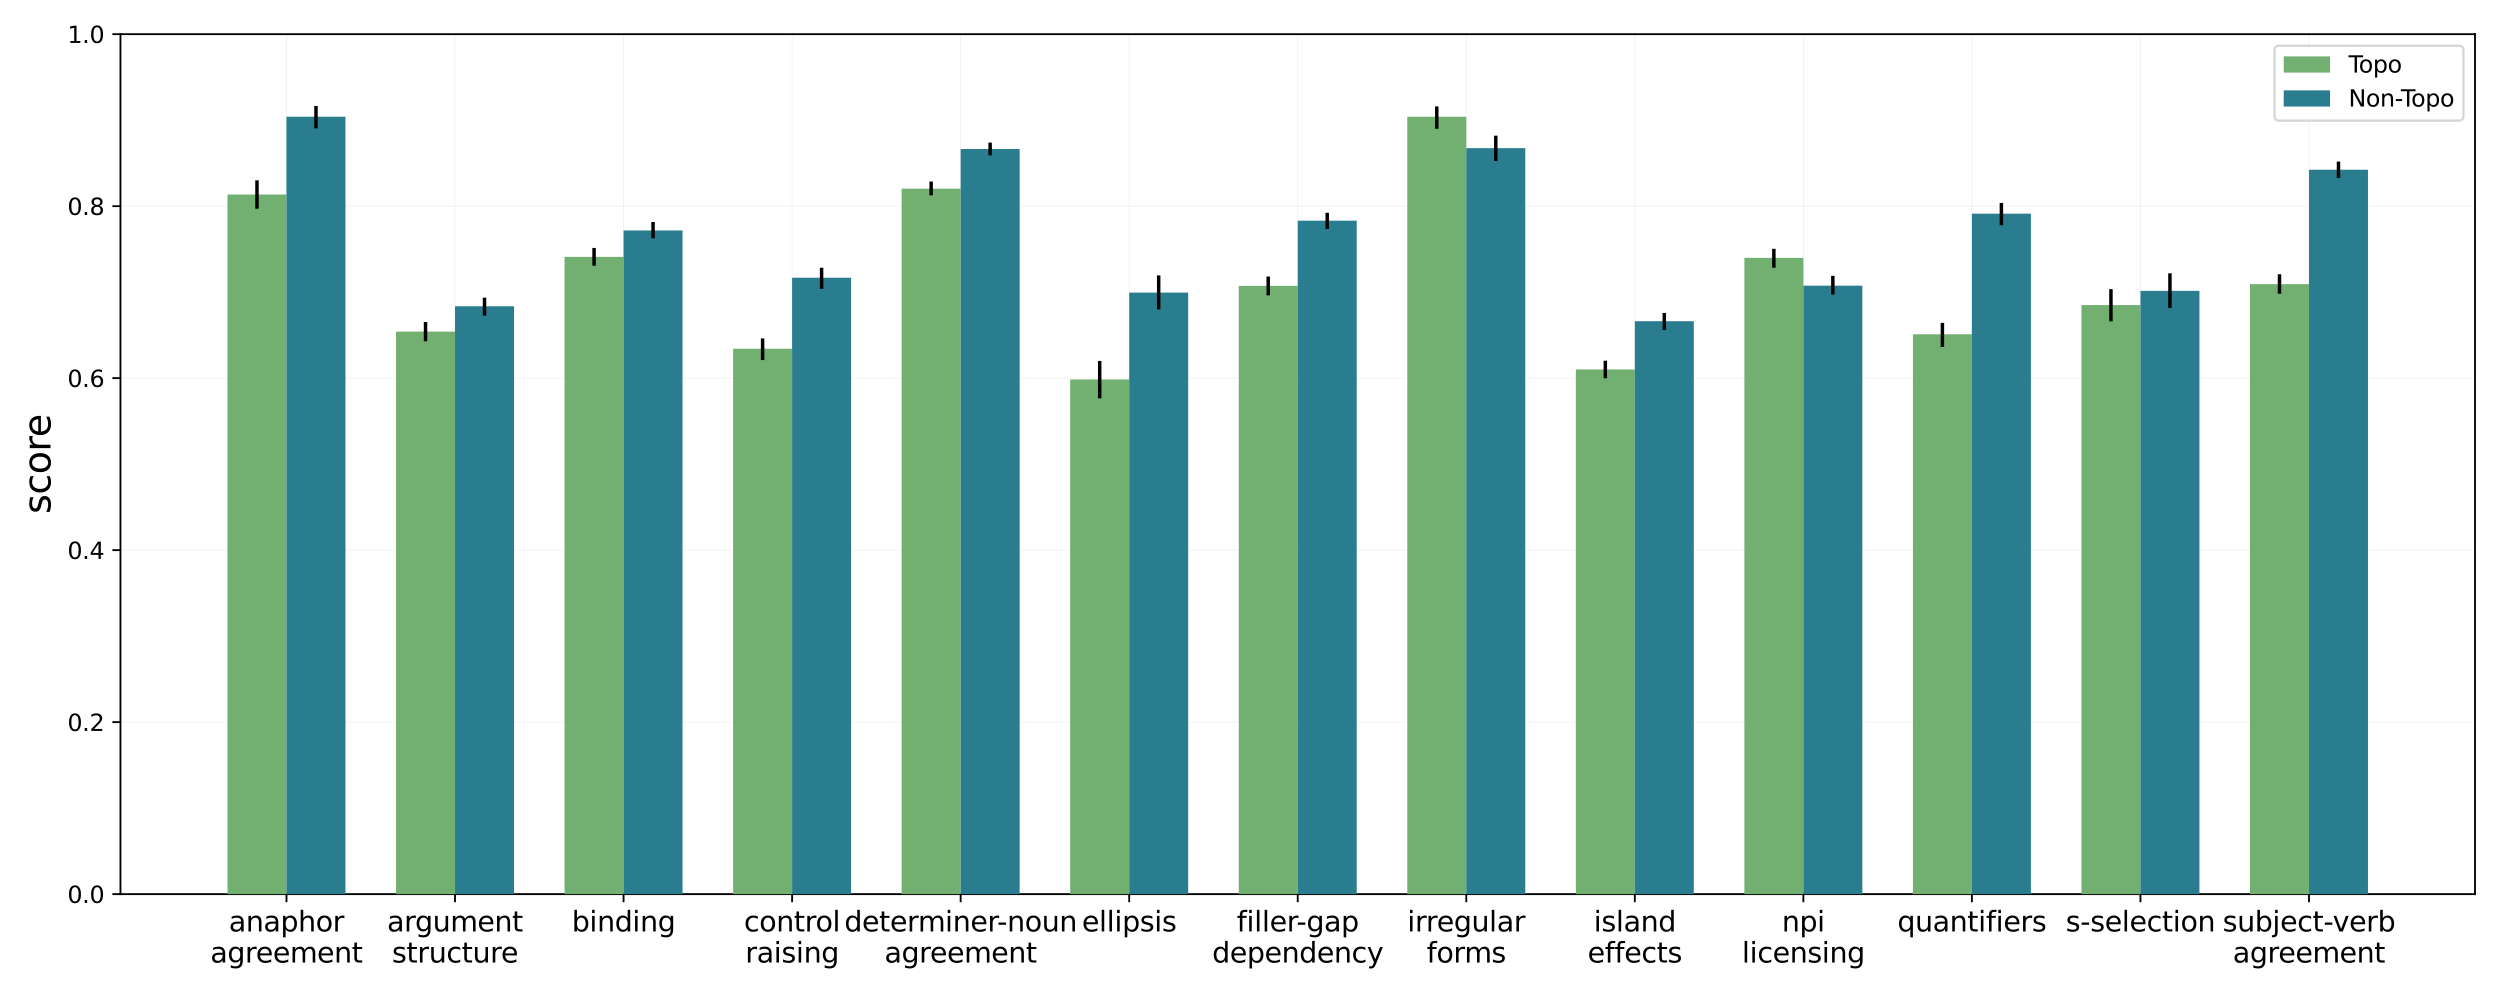 <?xml version="1.0" encoding="utf-8" standalone="no"?>
<!DOCTYPE svg PUBLIC "-//W3C//DTD SVG 1.1//EN"
  "http://www.w3.org/Graphics/SVG/1.1/DTD/svg11.dtd">
<svg xmlns:xlink="http://www.w3.org/1999/xlink" width="1080pt" height="432pt" viewBox="0 0 1080 432" xmlns="http://www.w3.org/2000/svg" version="1.1">
 <defs>
  <style type="text/css">*{stroke-linejoin: round; stroke-linecap: butt}</style>
 </defs>
 <g id="figure_1">
  <g id="patch_1">
   <path d="M 0 432 
L 1080 432 
L 1080 0 
L 0 0 
z
" style="fill: #ffffff"/>
  </g>
  <g id="axes_1">
   <g id="patch_2">
    <path d="M 52.04 386.264 
L 1069.2 386.264 
L 1069.2 14.76 
L 52.04 14.76 
z
" style="fill: #ffffff"/>
   </g>
   <g id="matplotlib.axis_1">
    <g id="xtick_1">
     <g id="line2d_1">
      <path d="M 123.758 386.264 
L 123.758 14.76 
" clip-path="url(#p6264f51e5f)" style="fill: none; stroke: #ebebeb; stroke-width: 0.25; stroke-linecap: square"/>
     </g>
     <g id="line2d_2">
      <defs>
       <path id="mcbfacdb83f" d="M 0 0 
L 0 3.5 
" style="stroke: #000000; stroke-width: 0.8"/>
      </defs>
      <g>
       <use xlink:href="#mcbfacdb83f" x="123.758" y="386.264" style="stroke: #000000; stroke-width: 0.8"/>
      </g>
     </g>
     <g id="text_1">
      <!-- anaphor -->
      <g transform="translate(98.853 402.382) scale(0.12 -0.12)">
       <defs>
        <path id="DejaVuSans-61" d="M 2194 1759 
Q 1497 1759 1228 1600 
Q 959 1441 959 1056 
Q 959 750 1161 570 
Q 1363 391 1709 391 
Q 2188 391 2477 730 
Q 2766 1069 2766 1631 
L 2766 1759 
L 2194 1759 
z
M 3341 1997 
L 3341 0 
L 2766 0 
L 2766 531 
Q 2569 213 2275 61 
Q 1981 -91 1556 -91 
Q 1019 -91 701 211 
Q 384 513 384 1019 
Q 384 1609 779 1909 
Q 1175 2209 1959 2209 
L 2766 2209 
L 2766 2266 
Q 2766 2663 2505 2880 
Q 2244 3097 1772 3097 
Q 1472 3097 1187 3025 
Q 903 2953 641 2809 
L 641 3341 
Q 956 3463 1253 3523 
Q 1550 3584 1831 3584 
Q 2591 3584 2966 3190 
Q 3341 2797 3341 1997 
z
" transform="scale(0.016)"/>
        <path id="DejaVuSans-6e" d="M 3513 2113 
L 3513 0 
L 2938 0 
L 2938 2094 
Q 2938 2591 2744 2837 
Q 2550 3084 2163 3084 
Q 1697 3084 1428 2787 
Q 1159 2491 1159 1978 
L 1159 0 
L 581 0 
L 581 3500 
L 1159 3500 
L 1159 2956 
Q 1366 3272 1645 3428 
Q 1925 3584 2291 3584 
Q 2894 3584 3203 3211 
Q 3513 2838 3513 2113 
z
" transform="scale(0.016)"/>
        <path id="DejaVuSans-70" d="M 1159 525 
L 1159 -1331 
L 581 -1331 
L 581 3500 
L 1159 3500 
L 1159 2969 
Q 1341 3281 1617 3432 
Q 1894 3584 2278 3584 
Q 2916 3584 3314 3078 
Q 3713 2572 3713 1747 
Q 3713 922 3314 415 
Q 2916 -91 2278 -91 
Q 1894 -91 1617 61 
Q 1341 213 1159 525 
z
M 3116 1747 
Q 3116 2381 2855 2742 
Q 2594 3103 2138 3103 
Q 1681 3103 1420 2742 
Q 1159 2381 1159 1747 
Q 1159 1113 1420 752 
Q 1681 391 2138 391 
Q 2594 391 2855 752 
Q 3116 1113 3116 1747 
z
" transform="scale(0.016)"/>
        <path id="DejaVuSans-68" d="M 3513 2113 
L 3513 0 
L 2938 0 
L 2938 2094 
Q 2938 2591 2744 2837 
Q 2550 3084 2163 3084 
Q 1697 3084 1428 2787 
Q 1159 2491 1159 1978 
L 1159 0 
L 581 0 
L 581 4863 
L 1159 4863 
L 1159 2956 
Q 1366 3272 1645 3428 
Q 1925 3584 2291 3584 
Q 2894 3584 3203 3211 
Q 3513 2838 3513 2113 
z
" transform="scale(0.016)"/>
        <path id="DejaVuSans-6f" d="M 1959 3097 
Q 1497 3097 1228 2736 
Q 959 2375 959 1747 
Q 959 1119 1226 758 
Q 1494 397 1959 397 
Q 2419 397 2687 759 
Q 2956 1122 2956 1747 
Q 2956 2369 2687 2733 
Q 2419 3097 1959 3097 
z
M 1959 3584 
Q 2709 3584 3137 3096 
Q 3566 2609 3566 1747 
Q 3566 888 3137 398 
Q 2709 -91 1959 -91 
Q 1206 -91 779 398 
Q 353 888 353 1747 
Q 353 2609 779 3096 
Q 1206 3584 1959 3584 
z
" transform="scale(0.016)"/>
        <path id="DejaVuSans-72" d="M 2631 2963 
Q 2534 3019 2420 3045 
Q 2306 3072 2169 3072 
Q 1681 3072 1420 2755 
Q 1159 2438 1159 1844 
L 1159 0 
L 581 0 
L 581 3500 
L 1159 3500 
L 1159 2956 
Q 1341 3275 1631 3429 
Q 1922 3584 2338 3584 
Q 2397 3584 2469 3576 
Q 2541 3569 2628 3553 
L 2631 2963 
z
" transform="scale(0.016)"/>
       </defs>
       <use xlink:href="#DejaVuSans-61"/>
       <use xlink:href="#DejaVuSans-6e" x="61.279"/>
       <use xlink:href="#DejaVuSans-61" x="124.658"/>
       <use xlink:href="#DejaVuSans-70" x="185.938"/>
       <use xlink:href="#DejaVuSans-68" x="249.414"/>
       <use xlink:href="#DejaVuSans-6f" x="312.793"/>
       <use xlink:href="#DejaVuSans-72" x="373.975"/>
      </g>
      <!-- agreement -->
      <g transform="translate(90.866 415.82) scale(0.12 -0.12)">
       <defs>
        <path id="DejaVuSans-67" d="M 2906 1791 
Q 2906 2416 2648 2759 
Q 2391 3103 1925 3103 
Q 1463 3103 1205 2759 
Q 947 2416 947 1791 
Q 947 1169 1205 825 
Q 1463 481 1925 481 
Q 2391 481 2648 825 
Q 2906 1169 2906 1791 
z
M 3481 434 
Q 3481 -459 3084 -895 
Q 2688 -1331 1869 -1331 
Q 1566 -1331 1297 -1286 
Q 1028 -1241 775 -1147 
L 775 -588 
Q 1028 -725 1275 -790 
Q 1522 -856 1778 -856 
Q 2344 -856 2625 -561 
Q 2906 -266 2906 331 
L 2906 616 
Q 2728 306 2450 153 
Q 2172 0 1784 0 
Q 1141 0 747 490 
Q 353 981 353 1791 
Q 353 2603 747 3093 
Q 1141 3584 1784 3584 
Q 2172 3584 2450 3431 
Q 2728 3278 2906 2969 
L 2906 3500 
L 3481 3500 
L 3481 434 
z
" transform="scale(0.016)"/>
        <path id="DejaVuSans-65" d="M 3597 1894 
L 3597 1613 
L 953 1613 
Q 991 1019 1311 708 
Q 1631 397 2203 397 
Q 2534 397 2845 478 
Q 3156 559 3463 722 
L 3463 178 
Q 3153 47 2828 -22 
Q 2503 -91 2169 -91 
Q 1331 -91 842 396 
Q 353 884 353 1716 
Q 353 2575 817 3079 
Q 1281 3584 2069 3584 
Q 2775 3584 3186 3129 
Q 3597 2675 3597 1894 
z
M 3022 2063 
Q 3016 2534 2758 2815 
Q 2500 3097 2075 3097 
Q 1594 3097 1305 2825 
Q 1016 2553 972 2059 
L 3022 2063 
z
" transform="scale(0.016)"/>
        <path id="DejaVuSans-6d" d="M 3328 2828 
Q 3544 3216 3844 3400 
Q 4144 3584 4550 3584 
Q 5097 3584 5394 3201 
Q 5691 2819 5691 2113 
L 5691 0 
L 5113 0 
L 5113 2094 
Q 5113 2597 4934 2840 
Q 4756 3084 4391 3084 
Q 3944 3084 3684 2787 
Q 3425 2491 3425 1978 
L 3425 0 
L 2847 0 
L 2847 2094 
Q 2847 2600 2669 2842 
Q 2491 3084 2119 3084 
Q 1678 3084 1418 2786 
Q 1159 2488 1159 1978 
L 1159 0 
L 581 0 
L 581 3500 
L 1159 3500 
L 1159 2956 
Q 1356 3278 1631 3431 
Q 1906 3584 2284 3584 
Q 2666 3584 2933 3390 
Q 3200 3197 3328 2828 
z
" transform="scale(0.016)"/>
        <path id="DejaVuSans-74" d="M 1172 4494 
L 1172 3500 
L 2356 3500 
L 2356 3053 
L 1172 3053 
L 1172 1153 
Q 1172 725 1289 603 
Q 1406 481 1766 481 
L 2356 481 
L 2356 0 
L 1766 0 
Q 1100 0 847 248 
Q 594 497 594 1153 
L 594 3053 
L 172 3053 
L 172 3500 
L 594 3500 
L 594 4494 
L 1172 4494 
z
" transform="scale(0.016)"/>
       </defs>
       <use xlink:href="#DejaVuSans-61"/>
       <use xlink:href="#DejaVuSans-67" x="61.279"/>
       <use xlink:href="#DejaVuSans-72" x="124.756"/>
       <use xlink:href="#DejaVuSans-65" x="163.619"/>
       <use xlink:href="#DejaVuSans-65" x="225.143"/>
       <use xlink:href="#DejaVuSans-6d" x="286.666"/>
       <use xlink:href="#DejaVuSans-65" x="384.078"/>
       <use xlink:href="#DejaVuSans-6e" x="445.602"/>
       <use xlink:href="#DejaVuSans-74" x="508.98"/>
      </g>
     </g>
    </g>
    <g id="xtick_2">
     <g id="line2d_3">
      <path d="M 196.568 386.264 
L 196.568 14.76 
" clip-path="url(#p6264f51e5f)" style="fill: none; stroke: #ebebeb; stroke-width: 0.25; stroke-linecap: square"/>
     </g>
     <g id="line2d_4">
      <g>
       <use xlink:href="#mcbfacdb83f" x="196.568" y="386.264" style="stroke: #000000; stroke-width: 0.8"/>
      </g>
     </g>
     <g id="text_2">
      <!-- argument -->
      <g transform="translate(167.228 402.382) scale(0.12 -0.12)">
       <defs>
        <path id="DejaVuSans-75" d="M 544 1381 
L 544 3500 
L 1119 3500 
L 1119 1403 
Q 1119 906 1312 657 
Q 1506 409 1894 409 
Q 2359 409 2629 706 
Q 2900 1003 2900 1516 
L 2900 3500 
L 3475 3500 
L 3475 0 
L 2900 0 
L 2900 538 
Q 2691 219 2414 64 
Q 2138 -91 1772 -91 
Q 1169 -91 856 284 
Q 544 659 544 1381 
z
M 1991 3584 
L 1991 3584 
z
" transform="scale(0.016)"/>
       </defs>
       <use xlink:href="#DejaVuSans-61"/>
       <use xlink:href="#DejaVuSans-72" x="61.279"/>
       <use xlink:href="#DejaVuSans-67" x="100.643"/>
       <use xlink:href="#DejaVuSans-75" x="164.119"/>
       <use xlink:href="#DejaVuSans-6d" x="227.498"/>
       <use xlink:href="#DejaVuSans-65" x="324.91"/>
       <use xlink:href="#DejaVuSans-6e" x="386.434"/>
       <use xlink:href="#DejaVuSans-74" x="449.812"/>
      </g>
      <!-- structure -->
      <g transform="translate(169.344 415.82) scale(0.12 -0.12)">
       <defs>
        <path id="DejaVuSans-73" d="M 2834 3397 
L 2834 2853 
Q 2591 2978 2328 3040 
Q 2066 3103 1784 3103 
Q 1356 3103 1142 2972 
Q 928 2841 928 2578 
Q 928 2378 1081 2264 
Q 1234 2150 1697 2047 
L 1894 2003 
Q 2506 1872 2764 1633 
Q 3022 1394 3022 966 
Q 3022 478 2636 193 
Q 2250 -91 1575 -91 
Q 1294 -91 989 -36 
Q 684 19 347 128 
L 347 722 
Q 666 556 975 473 
Q 1284 391 1588 391 
Q 1994 391 2212 530 
Q 2431 669 2431 922 
Q 2431 1156 2273 1281 
Q 2116 1406 1581 1522 
L 1381 1569 
Q 847 1681 609 1914 
Q 372 2147 372 2553 
Q 372 3047 722 3315 
Q 1072 3584 1716 3584 
Q 2034 3584 2315 3537 
Q 2597 3491 2834 3397 
z
" transform="scale(0.016)"/>
        <path id="DejaVuSans-63" d="M 3122 3366 
L 3122 2828 
Q 2878 2963 2633 3030 
Q 2388 3097 2138 3097 
Q 1578 3097 1268 2742 
Q 959 2388 959 1747 
Q 959 1106 1268 751 
Q 1578 397 2138 397 
Q 2388 397 2633 464 
Q 2878 531 3122 666 
L 3122 134 
Q 2881 22 2623 -34 
Q 2366 -91 2075 -91 
Q 1284 -91 818 406 
Q 353 903 353 1747 
Q 353 2603 823 3093 
Q 1294 3584 2113 3584 
Q 2378 3584 2631 3529 
Q 2884 3475 3122 3366 
z
" transform="scale(0.016)"/>
       </defs>
       <use xlink:href="#DejaVuSans-73"/>
       <use xlink:href="#DejaVuSans-74" x="52.1"/>
       <use xlink:href="#DejaVuSans-72" x="91.309"/>
       <use xlink:href="#DejaVuSans-75" x="132.422"/>
       <use xlink:href="#DejaVuSans-63" x="195.801"/>
       <use xlink:href="#DejaVuSans-74" x="250.781"/>
       <use xlink:href="#DejaVuSans-75" x="289.99"/>
       <use xlink:href="#DejaVuSans-72" x="353.369"/>
       <use xlink:href="#DejaVuSans-65" x="392.232"/>
      </g>
     </g>
    </g>
    <g id="xtick_3">
     <g id="line2d_5">
      <path d="M 269.379 386.264 
L 269.379 14.76 
" clip-path="url(#p6264f51e5f)" style="fill: none; stroke: #ebebeb; stroke-width: 0.25; stroke-linecap: square"/>
     </g>
     <g id="line2d_6">
      <g>
       <use xlink:href="#mcbfacdb83f" x="269.379" y="386.264" style="stroke: #000000; stroke-width: 0.8"/>
      </g>
     </g>
     <g id="text_3">
      <!-- binding -->
      <g transform="translate(247.013 402.382) scale(0.12 -0.12)">
       <defs>
        <path id="DejaVuSans-62" d="M 3116 1747 
Q 3116 2381 2855 2742 
Q 2594 3103 2138 3103 
Q 1681 3103 1420 2742 
Q 1159 2381 1159 1747 
Q 1159 1113 1420 752 
Q 1681 391 2138 391 
Q 2594 391 2855 752 
Q 3116 1113 3116 1747 
z
M 1159 2969 
Q 1341 3281 1617 3432 
Q 1894 3584 2278 3584 
Q 2916 3584 3314 3078 
Q 3713 2572 3713 1747 
Q 3713 922 3314 415 
Q 2916 -91 2278 -91 
Q 1894 -91 1617 61 
Q 1341 213 1159 525 
L 1159 0 
L 581 0 
L 581 4863 
L 1159 4863 
L 1159 2969 
z
" transform="scale(0.016)"/>
        <path id="DejaVuSans-69" d="M 603 3500 
L 1178 3500 
L 1178 0 
L 603 0 
L 603 3500 
z
M 603 4863 
L 1178 4863 
L 1178 4134 
L 603 4134 
L 603 4863 
z
" transform="scale(0.016)"/>
        <path id="DejaVuSans-64" d="M 2906 2969 
L 2906 4863 
L 3481 4863 
L 3481 0 
L 2906 0 
L 2906 525 
Q 2725 213 2448 61 
Q 2172 -91 1784 -91 
Q 1150 -91 751 415 
Q 353 922 353 1747 
Q 353 2572 751 3078 
Q 1150 3584 1784 3584 
Q 2172 3584 2448 3432 
Q 2725 3281 2906 2969 
z
M 947 1747 
Q 947 1113 1208 752 
Q 1469 391 1925 391 
Q 2381 391 2643 752 
Q 2906 1113 2906 1747 
Q 2906 2381 2643 2742 
Q 2381 3103 1925 3103 
Q 1469 3103 1208 2742 
Q 947 2381 947 1747 
z
" transform="scale(0.016)"/>
       </defs>
       <use xlink:href="#DejaVuSans-62"/>
       <use xlink:href="#DejaVuSans-69" x="63.477"/>
       <use xlink:href="#DejaVuSans-6e" x="91.26"/>
       <use xlink:href="#DejaVuSans-64" x="154.639"/>
       <use xlink:href="#DejaVuSans-69" x="218.115"/>
       <use xlink:href="#DejaVuSans-6e" x="245.898"/>
       <use xlink:href="#DejaVuSans-67" x="309.277"/>
      </g>
     </g>
    </g>
    <g id="xtick_4">
     <g id="line2d_7">
      <path d="M 342.189 386.264 
L 342.189 14.76 
" clip-path="url(#p6264f51e5f)" style="fill: none; stroke: #ebebeb; stroke-width: 0.25; stroke-linecap: square"/>
     </g>
     <g id="line2d_8">
      <g>
       <use xlink:href="#mcbfacdb83f" x="342.189" y="386.264" style="stroke: #000000; stroke-width: 0.8"/>
      </g>
     </g>
     <g id="text_4">
      <!-- control -->
      <g transform="translate(321.394 402.382) scale(0.12 -0.12)">
       <defs>
        <path id="DejaVuSans-6c" d="M 603 4863 
L 1178 4863 
L 1178 0 
L 603 0 
L 603 4863 
z
" transform="scale(0.016)"/>
       </defs>
       <use xlink:href="#DejaVuSans-63"/>
       <use xlink:href="#DejaVuSans-6f" x="54.98"/>
       <use xlink:href="#DejaVuSans-6e" x="116.162"/>
       <use xlink:href="#DejaVuSans-74" x="179.541"/>
       <use xlink:href="#DejaVuSans-72" x="218.75"/>
       <use xlink:href="#DejaVuSans-6f" x="257.613"/>
       <use xlink:href="#DejaVuSans-6c" x="318.795"/>
      </g>
      <!-- raising -->
      <g transform="translate(321.975 415.82) scale(0.12 -0.12)">
       <use xlink:href="#DejaVuSans-72"/>
       <use xlink:href="#DejaVuSans-61" x="41.113"/>
       <use xlink:href="#DejaVuSans-69" x="102.393"/>
       <use xlink:href="#DejaVuSans-73" x="130.176"/>
       <use xlink:href="#DejaVuSans-69" x="182.275"/>
       <use xlink:href="#DejaVuSans-6e" x="210.059"/>
       <use xlink:href="#DejaVuSans-67" x="273.438"/>
      </g>
     </g>
    </g>
    <g id="xtick_5">
     <g id="line2d_9">
      <path d="M 414.999 386.264 
L 414.999 14.76 
" clip-path="url(#p6264f51e5f)" style="fill: none; stroke: #ebebeb; stroke-width: 0.25; stroke-linecap: square"/>
     </g>
     <g id="line2d_10">
      <g>
       <use xlink:href="#mcbfacdb83f" x="414.999" y="386.264" style="stroke: #000000; stroke-width: 0.8"/>
      </g>
     </g>
     <g id="text_5">
      <!-- determiner-noun -->
      <g transform="translate(364.76 402.382) scale(0.12 -0.12)">
       <defs>
        <path id="DejaVuSans-2d" d="M 313 2009 
L 1997 2009 
L 1997 1497 
L 313 1497 
L 313 2009 
z
" transform="scale(0.016)"/>
       </defs>
       <use xlink:href="#DejaVuSans-64"/>
       <use xlink:href="#DejaVuSans-65" x="63.477"/>
       <use xlink:href="#DejaVuSans-74" x="125"/>
       <use xlink:href="#DejaVuSans-65" x="164.209"/>
       <use xlink:href="#DejaVuSans-72" x="225.732"/>
       <use xlink:href="#DejaVuSans-6d" x="265.096"/>
       <use xlink:href="#DejaVuSans-69" x="362.508"/>
       <use xlink:href="#DejaVuSans-6e" x="390.291"/>
       <use xlink:href="#DejaVuSans-65" x="453.67"/>
       <use xlink:href="#DejaVuSans-72" x="515.193"/>
       <use xlink:href="#DejaVuSans-2d" x="549.932"/>
       <use xlink:href="#DejaVuSans-6e" x="586.016"/>
       <use xlink:href="#DejaVuSans-6f" x="649.395"/>
       <use xlink:href="#DejaVuSans-75" x="710.576"/>
       <use xlink:href="#DejaVuSans-6e" x="773.955"/>
      </g>
      <!-- agreement -->
      <g transform="translate(382.107 415.82) scale(0.12 -0.12)">
       <use xlink:href="#DejaVuSans-61"/>
       <use xlink:href="#DejaVuSans-67" x="61.279"/>
       <use xlink:href="#DejaVuSans-72" x="124.756"/>
       <use xlink:href="#DejaVuSans-65" x="163.619"/>
       <use xlink:href="#DejaVuSans-65" x="225.143"/>
       <use xlink:href="#DejaVuSans-6d" x="286.666"/>
       <use xlink:href="#DejaVuSans-65" x="384.078"/>
       <use xlink:href="#DejaVuSans-6e" x="445.602"/>
       <use xlink:href="#DejaVuSans-74" x="508.98"/>
      </g>
     </g>
    </g>
    <g id="xtick_6">
     <g id="line2d_11">
      <path d="M 487.81 386.264 
L 487.81 14.76 
" clip-path="url(#p6264f51e5f)" style="fill: none; stroke: #ebebeb; stroke-width: 0.25; stroke-linecap: square"/>
     </g>
     <g id="line2d_12">
      <g>
       <use xlink:href="#mcbfacdb83f" x="487.81" y="386.264" style="stroke: #000000; stroke-width: 0.8"/>
      </g>
     </g>
     <g id="text_6">
      <!-- ellipsis -->
      <g transform="translate(467.39 402.382) scale(0.12 -0.12)">
       <use xlink:href="#DejaVuSans-65"/>
       <use xlink:href="#DejaVuSans-6c" x="61.523"/>
       <use xlink:href="#DejaVuSans-6c" x="89.307"/>
       <use xlink:href="#DejaVuSans-69" x="117.09"/>
       <use xlink:href="#DejaVuSans-70" x="144.873"/>
       <use xlink:href="#DejaVuSans-73" x="208.35"/>
       <use xlink:href="#DejaVuSans-69" x="260.449"/>
       <use xlink:href="#DejaVuSans-73" x="288.232"/>
      </g>
     </g>
    </g>
    <g id="xtick_7">
     <g id="line2d_13">
      <path d="M 560.62 386.264 
L 560.62 14.76 
" clip-path="url(#p6264f51e5f)" style="fill: none; stroke: #ebebeb; stroke-width: 0.25; stroke-linecap: square"/>
     </g>
     <g id="line2d_14">
      <g>
       <use xlink:href="#mcbfacdb83f" x="560.62" y="386.264" style="stroke: #000000; stroke-width: 0.8"/>
      </g>
     </g>
     <g id="text_7">
      <!-- filler-gap -->
      <g transform="translate(534.272 402.382) scale(0.12 -0.12)">
       <defs>
        <path id="DejaVuSans-66" d="M 2375 4863 
L 2375 4384 
L 1825 4384 
Q 1516 4384 1395 4259 
Q 1275 4134 1275 3809 
L 1275 3500 
L 2222 3500 
L 2222 3053 
L 1275 3053 
L 1275 0 
L 697 0 
L 697 3053 
L 147 3053 
L 147 3500 
L 697 3500 
L 697 3744 
Q 697 4328 969 4595 
Q 1241 4863 1831 4863 
L 2375 4863 
z
" transform="scale(0.016)"/>
       </defs>
       <use xlink:href="#DejaVuSans-66"/>
       <use xlink:href="#DejaVuSans-69" x="35.205"/>
       <use xlink:href="#DejaVuSans-6c" x="62.988"/>
       <use xlink:href="#DejaVuSans-6c" x="90.771"/>
       <use xlink:href="#DejaVuSans-65" x="118.555"/>
       <use xlink:href="#DejaVuSans-72" x="180.078"/>
       <use xlink:href="#DejaVuSans-2d" x="214.816"/>
       <use xlink:href="#DejaVuSans-67" x="250.9"/>
       <use xlink:href="#DejaVuSans-61" x="314.377"/>
       <use xlink:href="#DejaVuSans-70" x="375.656"/>
      </g>
      <!-- dependency -->
      <g transform="translate(523.662 415.82) scale(0.12 -0.12)">
       <defs>
        <path id="DejaVuSans-79" d="M 2059 -325 
Q 1816 -950 1584 -1140 
Q 1353 -1331 966 -1331 
L 506 -1331 
L 506 -850 
L 844 -850 
Q 1081 -850 1212 -737 
Q 1344 -625 1503 -206 
L 1606 56 
L 191 3500 
L 800 3500 
L 1894 763 
L 2988 3500 
L 3597 3500 
L 2059 -325 
z
" transform="scale(0.016)"/>
       </defs>
       <use xlink:href="#DejaVuSans-64"/>
       <use xlink:href="#DejaVuSans-65" x="63.477"/>
       <use xlink:href="#DejaVuSans-70" x="125"/>
       <use xlink:href="#DejaVuSans-65" x="188.477"/>
       <use xlink:href="#DejaVuSans-6e" x="250"/>
       <use xlink:href="#DejaVuSans-64" x="313.379"/>
       <use xlink:href="#DejaVuSans-65" x="376.855"/>
       <use xlink:href="#DejaVuSans-6e" x="438.379"/>
       <use xlink:href="#DejaVuSans-63" x="501.758"/>
       <use xlink:href="#DejaVuSans-79" x="556.738"/>
      </g>
     </g>
    </g>
    <g id="xtick_8">
     <g id="line2d_15">
      <path d="M 633.43 386.264 
L 633.43 14.76 
" clip-path="url(#p6264f51e5f)" style="fill: none; stroke: #ebebeb; stroke-width: 0.25; stroke-linecap: square"/>
     </g>
     <g id="line2d_16">
      <g>
       <use xlink:href="#mcbfacdb83f" x="633.43" y="386.264" style="stroke: #000000; stroke-width: 0.8"/>
      </g>
     </g>
     <g id="text_8">
      <!-- irregular -->
      <g transform="translate(607.957 402.382) scale(0.12 -0.12)">
       <use xlink:href="#DejaVuSans-69"/>
       <use xlink:href="#DejaVuSans-72" x="27.783"/>
       <use xlink:href="#DejaVuSans-72" x="67.146"/>
       <use xlink:href="#DejaVuSans-65" x="106.01"/>
       <use xlink:href="#DejaVuSans-67" x="167.533"/>
       <use xlink:href="#DejaVuSans-75" x="231.01"/>
       <use xlink:href="#DejaVuSans-6c" x="294.389"/>
       <use xlink:href="#DejaVuSans-61" x="322.172"/>
       <use xlink:href="#DejaVuSans-72" x="383.451"/>
      </g>
      <!-- forms -->
      <g transform="translate(616.315 415.82) scale(0.12 -0.12)">
       <use xlink:href="#DejaVuSans-66"/>
       <use xlink:href="#DejaVuSans-6f" x="35.205"/>
       <use xlink:href="#DejaVuSans-72" x="96.387"/>
       <use xlink:href="#DejaVuSans-6d" x="135.75"/>
       <use xlink:href="#DejaVuSans-73" x="233.162"/>
      </g>
     </g>
    </g>
    <g id="xtick_9">
     <g id="line2d_17">
      <path d="M 706.241 386.264 
L 706.241 14.76 
" clip-path="url(#p6264f51e5f)" style="fill: none; stroke: #ebebeb; stroke-width: 0.25; stroke-linecap: square"/>
     </g>
     <g id="line2d_18">
      <g>
       <use xlink:href="#mcbfacdb83f" x="706.241" y="386.264" style="stroke: #000000; stroke-width: 0.8"/>
      </g>
     </g>
     <g id="text_9">
      <!-- island -->
      <g transform="translate(688.493 402.382) scale(0.12 -0.12)">
       <use xlink:href="#DejaVuSans-69"/>
       <use xlink:href="#DejaVuSans-73" x="27.783"/>
       <use xlink:href="#DejaVuSans-6c" x="79.883"/>
       <use xlink:href="#DejaVuSans-61" x="107.666"/>
       <use xlink:href="#DejaVuSans-6e" x="168.945"/>
       <use xlink:href="#DejaVuSans-64" x="232.324"/>
      </g>
      <!-- effects -->
      <g transform="translate(685.856 415.82) scale(0.12 -0.12)">
       <use xlink:href="#DejaVuSans-65"/>
       <use xlink:href="#DejaVuSans-66" x="61.523"/>
       <use xlink:href="#DejaVuSans-66" x="96.729"/>
       <use xlink:href="#DejaVuSans-65" x="131.934"/>
       <use xlink:href="#DejaVuSans-63" x="193.457"/>
       <use xlink:href="#DejaVuSans-74" x="248.438"/>
       <use xlink:href="#DejaVuSans-73" x="287.646"/>
      </g>
     </g>
    </g>
    <g id="xtick_10">
     <g id="line2d_19">
      <path d="M 779.051 386.264 
L 779.051 14.76 
" clip-path="url(#p6264f51e5f)" style="fill: none; stroke: #ebebeb; stroke-width: 0.25; stroke-linecap: square"/>
     </g>
     <g id="line2d_20">
      <g>
       <use xlink:href="#mcbfacdb83f" x="779.051" y="386.264" style="stroke: #000000; stroke-width: 0.8"/>
      </g>
     </g>
     <g id="text_10">
      <!-- npi -->
      <g transform="translate(769.772 402.382) scale(0.12 -0.12)">
       <use xlink:href="#DejaVuSans-6e"/>
       <use xlink:href="#DejaVuSans-70" x="63.379"/>
       <use xlink:href="#DejaVuSans-69" x="126.855"/>
      </g>
      <!-- licensing -->
      <g transform="translate(752.52 415.82) scale(0.12 -0.12)">
       <use xlink:href="#DejaVuSans-6c"/>
       <use xlink:href="#DejaVuSans-69" x="27.783"/>
       <use xlink:href="#DejaVuSans-63" x="55.566"/>
       <use xlink:href="#DejaVuSans-65" x="110.547"/>
       <use xlink:href="#DejaVuSans-6e" x="172.07"/>
       <use xlink:href="#DejaVuSans-73" x="235.449"/>
       <use xlink:href="#DejaVuSans-69" x="287.549"/>
       <use xlink:href="#DejaVuSans-6e" x="315.332"/>
       <use xlink:href="#DejaVuSans-67" x="378.711"/>
      </g>
     </g>
    </g>
    <g id="xtick_11">
     <g id="line2d_21">
      <path d="M 851.861 386.264 
L 851.861 14.76 
" clip-path="url(#p6264f51e5f)" style="fill: none; stroke: #ebebeb; stroke-width: 0.25; stroke-linecap: square"/>
     </g>
     <g id="line2d_22">
      <g>
       <use xlink:href="#mcbfacdb83f" x="851.861" y="386.264" style="stroke: #000000; stroke-width: 0.8"/>
      </g>
     </g>
     <g id="text_11">
      <!-- quantifiers -->
      <g transform="translate(819.688 402.382) scale(0.12 -0.12)">
       <defs>
        <path id="DejaVuSans-71" d="M 947 1747 
Q 947 1113 1208 752 
Q 1469 391 1925 391 
Q 2381 391 2643 752 
Q 2906 1113 2906 1747 
Q 2906 2381 2643 2742 
Q 2381 3103 1925 3103 
Q 1469 3103 1208 2742 
Q 947 2381 947 1747 
z
M 2906 525 
Q 2725 213 2448 61 
Q 2172 -91 1784 -91 
Q 1150 -91 751 415 
Q 353 922 353 1747 
Q 353 2572 751 3078 
Q 1150 3584 1784 3584 
Q 2172 3584 2448 3432 
Q 2725 3281 2906 2969 
L 2906 3500 
L 3481 3500 
L 3481 -1331 
L 2906 -1331 
L 2906 525 
z
" transform="scale(0.016)"/>
       </defs>
       <use xlink:href="#DejaVuSans-71"/>
       <use xlink:href="#DejaVuSans-75" x="63.477"/>
       <use xlink:href="#DejaVuSans-61" x="126.855"/>
       <use xlink:href="#DejaVuSans-6e" x="188.135"/>
       <use xlink:href="#DejaVuSans-74" x="251.514"/>
       <use xlink:href="#DejaVuSans-69" x="290.723"/>
       <use xlink:href="#DejaVuSans-66" x="318.506"/>
       <use xlink:href="#DejaVuSans-69" x="353.711"/>
       <use xlink:href="#DejaVuSans-65" x="381.494"/>
       <use xlink:href="#DejaVuSans-72" x="443.018"/>
       <use xlink:href="#DejaVuSans-73" x="484.131"/>
      </g>
     </g>
    </g>
    <g id="xtick_12">
     <g id="line2d_23">
      <path d="M 924.672 386.264 
L 924.672 14.76 
" clip-path="url(#p6264f51e5f)" style="fill: none; stroke: #ebebeb; stroke-width: 0.25; stroke-linecap: square"/>
     </g>
     <g id="line2d_24">
      <g>
       <use xlink:href="#mcbfacdb83f" x="924.672" y="386.264" style="stroke: #000000; stroke-width: 0.8"/>
      </g>
     </g>
     <g id="text_12">
      <!-- s-selection -->
      <g transform="translate(892.413 402.382) scale(0.12 -0.12)">
       <use xlink:href="#DejaVuSans-73"/>
       <use xlink:href="#DejaVuSans-2d" x="52.1"/>
       <use xlink:href="#DejaVuSans-73" x="88.184"/>
       <use xlink:href="#DejaVuSans-65" x="140.283"/>
       <use xlink:href="#DejaVuSans-6c" x="201.807"/>
       <use xlink:href="#DejaVuSans-65" x="229.59"/>
       <use xlink:href="#DejaVuSans-63" x="291.113"/>
       <use xlink:href="#DejaVuSans-74" x="346.094"/>
       <use xlink:href="#DejaVuSans-69" x="385.303"/>
       <use xlink:href="#DejaVuSans-6f" x="413.086"/>
       <use xlink:href="#DejaVuSans-6e" x="474.268"/>
      </g>
     </g>
    </g>
    <g id="xtick_13">
     <g id="line2d_25">
      <path d="M 997.482 386.264 
L 997.482 14.76 
" clip-path="url(#p6264f51e5f)" style="fill: none; stroke: #ebebeb; stroke-width: 0.25; stroke-linecap: square"/>
     </g>
     <g id="line2d_26">
      <g>
       <use xlink:href="#mcbfacdb83f" x="997.482" y="386.264" style="stroke: #000000; stroke-width: 0.8"/>
      </g>
     </g>
     <g id="text_13">
      <!-- subject-verb -->
      <g transform="translate(960.209 402.382) scale(0.12 -0.12)">
       <defs>
        <path id="DejaVuSans-6a" d="M 603 3500 
L 1178 3500 
L 1178 -63 
Q 1178 -731 923 -1031 
Q 669 -1331 103 -1331 
L -116 -1331 
L -116 -844 
L 38 -844 
Q 366 -844 484 -692 
Q 603 -541 603 -63 
L 603 3500 
z
M 603 4863 
L 1178 4863 
L 1178 4134 
L 603 4134 
L 603 4863 
z
" transform="scale(0.016)"/>
        <path id="DejaVuSans-76" d="M 191 3500 
L 800 3500 
L 1894 563 
L 2988 3500 
L 3597 3500 
L 2284 0 
L 1503 0 
L 191 3500 
z
" transform="scale(0.016)"/>
       </defs>
       <use xlink:href="#DejaVuSans-73"/>
       <use xlink:href="#DejaVuSans-75" x="52.1"/>
       <use xlink:href="#DejaVuSans-62" x="115.479"/>
       <use xlink:href="#DejaVuSans-6a" x="178.955"/>
       <use xlink:href="#DejaVuSans-65" x="206.738"/>
       <use xlink:href="#DejaVuSans-63" x="268.262"/>
       <use xlink:href="#DejaVuSans-74" x="323.242"/>
       <use xlink:href="#DejaVuSans-2d" x="362.451"/>
       <use xlink:href="#DejaVuSans-76" x="395.91"/>
       <use xlink:href="#DejaVuSans-65" x="455.09"/>
       <use xlink:href="#DejaVuSans-72" x="516.613"/>
       <use xlink:href="#DejaVuSans-62" x="557.727"/>
      </g>
      <!-- agreement -->
      <g transform="translate(964.59 415.82) scale(0.12 -0.12)">
       <use xlink:href="#DejaVuSans-61"/>
       <use xlink:href="#DejaVuSans-67" x="61.279"/>
       <use xlink:href="#DejaVuSans-72" x="124.756"/>
       <use xlink:href="#DejaVuSans-65" x="163.619"/>
       <use xlink:href="#DejaVuSans-65" x="225.143"/>
       <use xlink:href="#DejaVuSans-6d" x="286.666"/>
       <use xlink:href="#DejaVuSans-65" x="384.078"/>
       <use xlink:href="#DejaVuSans-6e" x="445.602"/>
       <use xlink:href="#DejaVuSans-74" x="508.98"/>
      </g>
     </g>
    </g>
   </g>
   <g id="matplotlib.axis_2">
    <g id="ytick_1">
     <g id="line2d_27">
      <path d="M 52.04 386.264 
L 1069.2 386.264 
" clip-path="url(#p6264f51e5f)" style="fill: none; stroke: #ebebeb; stroke-width: 0.25; stroke-linecap: square"/>
     </g>
     <g id="line2d_28">
      <defs>
       <path id="mc3bc612ae6" d="M 0 0 
L -3.5 0 
" style="stroke: #000000; stroke-width: 0.8"/>
      </defs>
      <g>
       <use xlink:href="#mc3bc612ae6" x="52.04" y="386.264" style="stroke: #000000; stroke-width: 0.8"/>
      </g>
     </g>
     <g id="text_14">
      <!-- 0.0 -->
      <g transform="translate(29.137 390.063) scale(0.1 -0.1)">
       <defs>
        <path id="DejaVuSans-30" d="M 2034 4250 
Q 1547 4250 1301 3770 
Q 1056 3291 1056 2328 
Q 1056 1369 1301 889 
Q 1547 409 2034 409 
Q 2525 409 2770 889 
Q 3016 1369 3016 2328 
Q 3016 3291 2770 3770 
Q 2525 4250 2034 4250 
z
M 2034 4750 
Q 2819 4750 3233 4129 
Q 3647 3509 3647 2328 
Q 3647 1150 3233 529 
Q 2819 -91 2034 -91 
Q 1250 -91 836 529 
Q 422 1150 422 2328 
Q 422 3509 836 4129 
Q 1250 4750 2034 4750 
z
" transform="scale(0.016)"/>
        <path id="DejaVuSans-2e" d="M 684 794 
L 1344 794 
L 1344 0 
L 684 0 
L 684 794 
z
" transform="scale(0.016)"/>
       </defs>
       <use xlink:href="#DejaVuSans-30"/>
       <use xlink:href="#DejaVuSans-2e" x="63.623"/>
       <use xlink:href="#DejaVuSans-30" x="95.41"/>
      </g>
     </g>
    </g>
    <g id="ytick_2">
     <g id="line2d_29">
      <path d="M 52.04 311.963 
L 1069.2 311.963 
" clip-path="url(#p6264f51e5f)" style="fill: none; stroke: #ebebeb; stroke-width: 0.25; stroke-linecap: square"/>
     </g>
     <g id="line2d_30">
      <g>
       <use xlink:href="#mc3bc612ae6" x="52.04" y="311.963" style="stroke: #000000; stroke-width: 0.8"/>
      </g>
     </g>
     <g id="text_15">
      <!-- 0.2 -->
      <g transform="translate(29.137 315.762) scale(0.1 -0.1)">
       <defs>
        <path id="DejaVuSans-32" d="M 1228 531 
L 3431 531 
L 3431 0 
L 469 0 
L 469 531 
Q 828 903 1448 1529 
Q 2069 2156 2228 2338 
Q 2531 2678 2651 2914 
Q 2772 3150 2772 3378 
Q 2772 3750 2511 3984 
Q 2250 4219 1831 4219 
Q 1534 4219 1204 4116 
Q 875 4013 500 3803 
L 500 4441 
Q 881 4594 1212 4672 
Q 1544 4750 1819 4750 
Q 2544 4750 2975 4387 
Q 3406 4025 3406 3419 
Q 3406 3131 3298 2873 
Q 3191 2616 2906 2266 
Q 2828 2175 2409 1742 
Q 1991 1309 1228 531 
z
" transform="scale(0.016)"/>
       </defs>
       <use xlink:href="#DejaVuSans-30"/>
       <use xlink:href="#DejaVuSans-2e" x="63.623"/>
       <use xlink:href="#DejaVuSans-32" x="95.41"/>
      </g>
     </g>
    </g>
    <g id="ytick_3">
     <g id="line2d_31">
      <path d="M 52.04 237.662 
L 1069.2 237.662 
" clip-path="url(#p6264f51e5f)" style="fill: none; stroke: #ebebeb; stroke-width: 0.25; stroke-linecap: square"/>
     </g>
     <g id="line2d_32">
      <g>
       <use xlink:href="#mc3bc612ae6" x="52.04" y="237.662" style="stroke: #000000; stroke-width: 0.8"/>
      </g>
     </g>
     <g id="text_16">
      <!-- 0.4 -->
      <g transform="translate(29.137 241.462) scale(0.1 -0.1)">
       <defs>
        <path id="DejaVuSans-34" d="M 2419 4116 
L 825 1625 
L 2419 1625 
L 2419 4116 
z
M 2253 4666 
L 3047 4666 
L 3047 1625 
L 3713 1625 
L 3713 1100 
L 3047 1100 
L 3047 0 
L 2419 0 
L 2419 1100 
L 313 1100 
L 313 1709 
L 2253 4666 
z
" transform="scale(0.016)"/>
       </defs>
       <use xlink:href="#DejaVuSans-30"/>
       <use xlink:href="#DejaVuSans-2e" x="63.623"/>
       <use xlink:href="#DejaVuSans-34" x="95.41"/>
      </g>
     </g>
    </g>
    <g id="ytick_4">
     <g id="line2d_33">
      <path d="M 52.04 163.362 
L 1069.2 163.362 
" clip-path="url(#p6264f51e5f)" style="fill: none; stroke: #ebebeb; stroke-width: 0.25; stroke-linecap: square"/>
     </g>
     <g id="line2d_34">
      <g>
       <use xlink:href="#mc3bc612ae6" x="52.04" y="163.362" style="stroke: #000000; stroke-width: 0.8"/>
      </g>
     </g>
     <g id="text_17">
      <!-- 0.6 -->
      <g transform="translate(29.137 167.161) scale(0.1 -0.1)">
       <defs>
        <path id="DejaVuSans-36" d="M 2113 2584 
Q 1688 2584 1439 2293 
Q 1191 2003 1191 1497 
Q 1191 994 1439 701 
Q 1688 409 2113 409 
Q 2538 409 2786 701 
Q 3034 994 3034 1497 
Q 3034 2003 2786 2293 
Q 2538 2584 2113 2584 
z
M 3366 4563 
L 3366 3988 
Q 3128 4100 2886 4159 
Q 2644 4219 2406 4219 
Q 1781 4219 1451 3797 
Q 1122 3375 1075 2522 
Q 1259 2794 1537 2939 
Q 1816 3084 2150 3084 
Q 2853 3084 3261 2657 
Q 3669 2231 3669 1497 
Q 3669 778 3244 343 
Q 2819 -91 2113 -91 
Q 1303 -91 875 529 
Q 447 1150 447 2328 
Q 447 3434 972 4092 
Q 1497 4750 2381 4750 
Q 2619 4750 2861 4703 
Q 3103 4656 3366 4563 
z
" transform="scale(0.016)"/>
       </defs>
       <use xlink:href="#DejaVuSans-30"/>
       <use xlink:href="#DejaVuSans-2e" x="63.623"/>
       <use xlink:href="#DejaVuSans-36" x="95.41"/>
      </g>
     </g>
    </g>
    <g id="ytick_5">
     <g id="line2d_35">
      <path d="M 52.04 89.061 
L 1069.2 89.061 
" clip-path="url(#p6264f51e5f)" style="fill: none; stroke: #ebebeb; stroke-width: 0.25; stroke-linecap: square"/>
     </g>
     <g id="line2d_36">
      <g>
       <use xlink:href="#mc3bc612ae6" x="52.04" y="89.061" style="stroke: #000000; stroke-width: 0.8"/>
      </g>
     </g>
     <g id="text_18">
      <!-- 0.8 -->
      <g transform="translate(29.137 92.86) scale(0.1 -0.1)">
       <defs>
        <path id="DejaVuSans-38" d="M 2034 2216 
Q 1584 2216 1326 1975 
Q 1069 1734 1069 1313 
Q 1069 891 1326 650 
Q 1584 409 2034 409 
Q 2484 409 2743 651 
Q 3003 894 3003 1313 
Q 3003 1734 2745 1975 
Q 2488 2216 2034 2216 
z
M 1403 2484 
Q 997 2584 770 2862 
Q 544 3141 544 3541 
Q 544 4100 942 4425 
Q 1341 4750 2034 4750 
Q 2731 4750 3128 4425 
Q 3525 4100 3525 3541 
Q 3525 3141 3298 2862 
Q 3072 2584 2669 2484 
Q 3125 2378 3379 2068 
Q 3634 1759 3634 1313 
Q 3634 634 3220 271 
Q 2806 -91 2034 -91 
Q 1263 -91 848 271 
Q 434 634 434 1313 
Q 434 1759 690 2068 
Q 947 2378 1403 2484 
z
M 1172 3481 
Q 1172 3119 1398 2916 
Q 1625 2713 2034 2713 
Q 2441 2713 2670 2916 
Q 2900 3119 2900 3481 
Q 2900 3844 2670 4047 
Q 2441 4250 2034 4250 
Q 1625 4250 1398 4047 
Q 1172 3844 1172 3481 
z
" transform="scale(0.016)"/>
       </defs>
       <use xlink:href="#DejaVuSans-30"/>
       <use xlink:href="#DejaVuSans-2e" x="63.623"/>
       <use xlink:href="#DejaVuSans-38" x="95.41"/>
      </g>
     </g>
    </g>
    <g id="ytick_6">
     <g id="line2d_37">
      <path d="M 52.04 14.76 
L 1069.2 14.76 
" clip-path="url(#p6264f51e5f)" style="fill: none; stroke: #ebebeb; stroke-width: 0.25; stroke-linecap: square"/>
     </g>
     <g id="line2d_38">
      <g>
       <use xlink:href="#mc3bc612ae6" x="52.04" y="14.76" style="stroke: #000000; stroke-width: 0.8"/>
      </g>
     </g>
     <g id="text_19">
      <!-- 1.0 -->
      <g transform="translate(29.137 18.559) scale(0.1 -0.1)">
       <defs>
        <path id="DejaVuSans-31" d="M 794 531 
L 1825 531 
L 1825 4091 
L 703 3866 
L 703 4441 
L 1819 4666 
L 2450 4666 
L 2450 531 
L 3481 531 
L 3481 0 
L 794 0 
L 794 531 
z
" transform="scale(0.016)"/>
       </defs>
       <use xlink:href="#DejaVuSans-31"/>
       <use xlink:href="#DejaVuSans-2e" x="63.623"/>
       <use xlink:href="#DejaVuSans-30" x="95.41"/>
      </g>
     </g>
    </g>
    <g id="text_20">
     <!-- score -->
     <g transform="translate(21.809 222.005) rotate(-90) scale(0.16 -0.16)">
      <use xlink:href="#DejaVuSans-73"/>
      <use xlink:href="#DejaVuSans-63" x="52.1"/>
      <use xlink:href="#DejaVuSans-6f" x="107.08"/>
      <use xlink:href="#DejaVuSans-72" x="168.262"/>
      <use xlink:href="#DejaVuSans-65" x="207.125"/>
     </g>
    </g>
   </g>
   <g id="patch_3">
    <path d="M 52.04 386.264 
L 52.04 14.76 
" style="fill: none; stroke: #000000; stroke-width: 0.8; stroke-linejoin: miter; stroke-linecap: square"/>
   </g>
   <g id="patch_4">
    <path d="M 1069.2 386.264 
L 1069.2 14.76 
" style="fill: none; stroke: #000000; stroke-width: 0.8; stroke-linejoin: miter; stroke-linecap: square"/>
   </g>
   <g id="patch_5">
    <path d="M 52.04 386.264 
L 1069.2 386.264 
" style="fill: none; stroke: #000000; stroke-width: 0.8; stroke-linejoin: miter; stroke-linecap: square"/>
   </g>
   <g id="patch_6">
    <path d="M 52.04 14.76 
L 1069.2 14.76 
" style="fill: none; stroke: #000000; stroke-width: 0.8; stroke-linejoin: miter; stroke-linecap: square"/>
   </g>
   <g id="patch_7">
    <path d="M 98.275 386.264 
L 123.758 386.264 
L 123.758 84.045 
L 98.275 84.045 
z
" clip-path="url(#p6264f51e5f)" style="fill: #72b072"/>
   </g>
   <g id="patch_8">
    <path d="M 171.085 386.264 
L 196.568 386.264 
L 196.568 143.247 
L 171.085 143.247 
z
" clip-path="url(#p6264f51e5f)" style="fill: #72b072"/>
   </g>
   <g id="patch_9">
    <path d="M 243.895 386.264 
L 269.379 386.264 
L 269.379 110.98 
L 243.895 110.98 
z
" clip-path="url(#p6264f51e5f)" style="fill: #72b072"/>
   </g>
   <g id="patch_10">
    <path d="M 316.705 386.264 
L 342.189 386.264 
L 342.189 150.656 
L 316.705 150.656 
z
" clip-path="url(#p6264f51e5f)" style="fill: #72b072"/>
   </g>
   <g id="patch_11">
    <path d="M 389.516 386.264 
L 414.999 386.264 
L 414.999 81.491 
L 389.516 81.491 
z
" clip-path="url(#p6264f51e5f)" style="fill: #72b072"/>
   </g>
   <g id="patch_12">
    <path d="M 462.326 386.264 
L 487.81 386.264 
L 487.81 163.919 
L 462.326 163.919 
z
" clip-path="url(#p6264f51e5f)" style="fill: #72b072"/>
   </g>
   <g id="patch_13">
    <path d="M 535.136 386.264 
L 560.62 386.264 
L 560.62 123.505 
L 535.136 123.505 
z
" clip-path="url(#p6264f51e5f)" style="fill: #72b072"/>
   </g>
   <g id="patch_14">
    <path d="M 607.947 386.264 
L 633.43 386.264 
L 633.43 50.424 
L 607.947 50.424 
z
" clip-path="url(#p6264f51e5f)" style="fill: #72b072"/>
   </g>
   <g id="patch_15">
    <path d="M 680.757 386.264 
L 706.241 386.264 
L 706.241 159.6 
L 680.757 159.6 
z
" clip-path="url(#p6264f51e5f)" style="fill: #72b072"/>
   </g>
   <g id="patch_16">
    <path d="M 753.567 386.264 
L 779.051 386.264 
L 779.051 111.404 
L 753.567 111.404 
z
" clip-path="url(#p6264f51e5f)" style="fill: #72b072"/>
   </g>
   <g id="patch_17">
    <path d="M 826.378 386.264 
L 851.861 386.264 
L 851.861 144.415 
L 826.378 144.415 
z
" clip-path="url(#p6264f51e5f)" style="fill: #72b072"/>
   </g>
   <g id="patch_18">
    <path d="M 899.188 386.264 
L 924.672 386.264 
L 924.672 131.784 
L 899.188 131.784 
z
" clip-path="url(#p6264f51e5f)" style="fill: #72b072"/>
   </g>
   <g id="patch_19">
    <path d="M 971.998 386.264 
L 997.482 386.264 
L 997.482 122.744 
L 971.998 122.744 
z
" clip-path="url(#p6264f51e5f)" style="fill: #72b072"/>
   </g>
   <g id="patch_20">
    <path d="M 123.758 386.264 
L 149.242 386.264 
L 149.242 50.424 
L 123.758 50.424 
z
" clip-path="url(#p6264f51e5f)" style="fill: #297d8e"/>
   </g>
   <g id="patch_21">
    <path d="M 196.568 386.264 
L 222.052 386.264 
L 222.052 132.314 
L 196.568 132.314 
z
" clip-path="url(#p6264f51e5f)" style="fill: #297d8e"/>
   </g>
   <g id="patch_22">
    <path d="M 269.379 386.264 
L 294.862 386.264 
L 294.862 99.569 
L 269.379 99.569 
z
" clip-path="url(#p6264f51e5f)" style="fill: #297d8e"/>
   </g>
   <g id="patch_23">
    <path d="M 342.189 386.264 
L 367.673 386.264 
L 367.673 119.97 
L 342.189 119.97 
z
" clip-path="url(#p6264f51e5f)" style="fill: #297d8e"/>
   </g>
   <g id="patch_24">
    <path d="M 414.999 386.264 
L 440.483 386.264 
L 440.483 64.356 
L 414.999 64.356 
z
" clip-path="url(#p6264f51e5f)" style="fill: #297d8e"/>
   </g>
   <g id="patch_25">
    <path d="M 487.81 386.264 
L 513.293 386.264 
L 513.293 126.397 
L 487.81 126.397 
z
" clip-path="url(#p6264f51e5f)" style="fill: #297d8e"/>
   </g>
   <g id="patch_26">
    <path d="M 560.62 386.264 
L 586.104 386.264 
L 586.104 95.323 
L 560.62 95.323 
z
" clip-path="url(#p6264f51e5f)" style="fill: #297d8e"/>
   </g>
   <g id="patch_27">
    <path d="M 633.43 386.264 
L 658.914 386.264 
L 658.914 63.984 
L 633.43 63.984 
z
" clip-path="url(#p6264f51e5f)" style="fill: #297d8e"/>
   </g>
   <g id="patch_28">
    <path d="M 706.241 386.264 
L 731.724 386.264 
L 731.724 138.749 
L 706.241 138.749 
z
" clip-path="url(#p6264f51e5f)" style="fill: #297d8e"/>
   </g>
   <g id="patch_29">
    <path d="M 779.051 386.264 
L 804.535 386.264 
L 804.535 123.398 
L 779.051 123.398 
z
" clip-path="url(#p6264f51e5f)" style="fill: #297d8e"/>
   </g>
   <g id="patch_30">
    <path d="M 851.861 386.264 
L 877.345 386.264 
L 877.345 92.311 
L 851.861 92.311 
z
" clip-path="url(#p6264f51e5f)" style="fill: #297d8e"/>
   </g>
   <g id="patch_31">
    <path d="M 924.672 386.264 
L 950.155 386.264 
L 950.155 125.654 
L 924.672 125.654 
z
" clip-path="url(#p6264f51e5f)" style="fill: #297d8e"/>
   </g>
   <g id="patch_32">
    <path d="M 997.482 386.264 
L 1022.965 386.264 
L 1022.965 73.334 
L 997.482 73.334 
z
" clip-path="url(#p6264f51e5f)" style="fill: #297d8e"/>
   </g>
   <g id="LineCollection_1">
    <path d="M 111.016 90.175 
L 111.016 77.911 
" clip-path="url(#p6264f51e5f)" style="fill: none; stroke: #000000; stroke-width: 1.5"/>
    <path d="M 183.827 147.44 
L 183.827 139.106 
" clip-path="url(#p6264f51e5f)" style="fill: none; stroke: #000000; stroke-width: 1.5"/>
    <path d="M 256.637 114.802 
L 256.637 107.104 
" clip-path="url(#p6264f51e5f)" style="fill: none; stroke: #000000; stroke-width: 1.5"/>
    <path d="M 329.447 155.562 
L 329.447 146.196 
" clip-path="url(#p6264f51e5f)" style="fill: none; stroke: #000000; stroke-width: 1.5"/>
    <path d="M 402.258 84.417 
L 402.258 78.426 
" clip-path="url(#p6264f51e5f)" style="fill: none; stroke: #000000; stroke-width: 1.5"/>
    <path d="M 475.068 172.092 
L 475.068 155.932 
" clip-path="url(#p6264f51e5f)" style="fill: none; stroke: #000000; stroke-width: 1.5"/>
    <path d="M 547.878 127.592 
L 547.878 119.471 
" clip-path="url(#p6264f51e5f)" style="fill: none; stroke: #000000; stroke-width: 1.5"/>
    <path d="M 620.689 55.625 
L 620.689 45.966 
" clip-path="url(#p6264f51e5f)" style="fill: none; stroke: #000000; stroke-width: 1.5"/>
    <path d="M 693.499 163.409 
L 693.499 155.836 
" clip-path="url(#p6264f51e5f)" style="fill: none; stroke: #000000; stroke-width: 1.5"/>
    <path d="M 766.309 115.651 
L 766.309 107.477 
" clip-path="url(#p6264f51e5f)" style="fill: none; stroke: #000000; stroke-width: 1.5"/>
    <path d="M 839.119 149.895 
L 839.119 139.492 
" clip-path="url(#p6264f51e5f)" style="fill: none; stroke: #000000; stroke-width: 1.5"/>
    <path d="M 911.93 138.842 
L 911.93 124.906 
" clip-path="url(#p6264f51e5f)" style="fill: none; stroke: #000000; stroke-width: 1.5"/>
    <path d="M 984.74 126.892 
L 984.74 118.47 
" clip-path="url(#p6264f51e5f)" style="fill: none; stroke: #000000; stroke-width: 1.5"/>
   </g>
   <g id="LineCollection_2">
    <path d="M 136.5 55.44 
L 136.5 45.781 
" clip-path="url(#p6264f51e5f)" style="fill: none; stroke: #000000; stroke-width: 1.5"/>
    <path d="M 209.31 136.349 
L 209.31 128.598 
" clip-path="url(#p6264f51e5f)" style="fill: none; stroke: #000000; stroke-width: 1.5"/>
    <path d="M 282.121 102.966 
L 282.121 95.907 
" clip-path="url(#p6264f51e5f)" style="fill: none; stroke: #000000; stroke-width: 1.5"/>
    <path d="M 354.931 124.801 
L 354.931 115.66 
" clip-path="url(#p6264f51e5f)" style="fill: none; stroke: #000000; stroke-width: 1.5"/>
    <path d="M 427.741 67.097 
L 427.741 61.616 
" clip-path="url(#p6264f51e5f)" style="fill: none; stroke: #000000; stroke-width: 1.5"/>
    <path d="M 500.551 133.646 
L 500.551 118.962 
" clip-path="url(#p6264f51e5f)" style="fill: none; stroke: #000000; stroke-width: 1.5"/>
    <path d="M 573.362 98.934 
L 573.362 91.925 
" clip-path="url(#p6264f51e5f)" style="fill: none; stroke: #000000; stroke-width: 1.5"/>
    <path d="M 646.172 69.557 
L 646.172 58.597 
" clip-path="url(#p6264f51e5f)" style="fill: none; stroke: #000000; stroke-width: 1.5"/>
    <path d="M 718.982 142.559 
L 718.982 135.174 
" clip-path="url(#p6264f51e5f)" style="fill: none; stroke: #000000; stroke-width: 1.5"/>
    <path d="M 791.793 127.274 
L 791.793 119.153 
" clip-path="url(#p6264f51e5f)" style="fill: none; stroke: #000000; stroke-width: 1.5"/>
    <path d="M 864.603 97.327 
L 864.603 87.665 
" clip-path="url(#p6264f51e5f)" style="fill: none; stroke: #000000; stroke-width: 1.5"/>
    <path d="M 937.413 133.089 
L 937.413 118.038 
" clip-path="url(#p6264f51e5f)" style="fill: none; stroke: #000000; stroke-width: 1.5"/>
    <path d="M 1010.224 76.863 
L 1010.224 69.805 
" clip-path="url(#p6264f51e5f)" style="fill: none; stroke: #000000; stroke-width: 1.5"/>
   </g>
   <g id="legend_1">
    <g id="patch_33">
     <path d="M 984.573 52.116 
L 1062.2 52.116 
Q 1064.2 52.116 1064.2 50.116 
L 1064.2 21.76 
Q 1064.2 19.76 1062.2 19.76 
L 984.573 19.76 
Q 982.573 19.76 982.573 21.76 
L 982.573 50.116 
Q 982.573 52.116 984.573 52.116 
z
" style="fill: #ffffff; opacity: 0.8; stroke: #cccccc; stroke-linejoin: miter"/>
    </g>
    <g id="patch_34">
     <path d="M 986.573 31.358 
L 1006.573 31.358 
L 1006.573 24.358 
L 986.573 24.358 
z
" style="fill: #72b072"/>
    </g>
    <g id="text_21">
     <!-- Topo -->
     <g transform="translate(1014.573 31.358) scale(0.1 -0.1)">
      <defs>
       <path id="DejaVuSans-54" d="M -19 4666 
L 3928 4666 
L 3928 4134 
L 2272 4134 
L 2272 0 
L 1638 0 
L 1638 4134 
L -19 4134 
L -19 4666 
z
" transform="scale(0.016)"/>
      </defs>
      <use xlink:href="#DejaVuSans-54"/>
      <use xlink:href="#DejaVuSans-6f" x="44.084"/>
      <use xlink:href="#DejaVuSans-70" x="105.266"/>
      <use xlink:href="#DejaVuSans-6f" x="168.742"/>
     </g>
    </g>
    <g id="patch_35">
     <path d="M 986.573 46.037 
L 1006.573 46.037 
L 1006.573 39.037 
L 986.573 39.037 
z
" style="fill: #297d8e"/>
    </g>
    <g id="text_22">
     <!-- Non-Topo -->
     <g transform="translate(1014.573 46.037) scale(0.1 -0.1)">
      <defs>
       <path id="DejaVuSans-4e" d="M 628 4666 
L 1478 4666 
L 3547 763 
L 3547 4666 
L 4159 4666 
L 4159 0 
L 3309 0 
L 1241 3903 
L 1241 0 
L 628 0 
L 628 4666 
z
" transform="scale(0.016)"/>
      </defs>
      <use xlink:href="#DejaVuSans-4e"/>
      <use xlink:href="#DejaVuSans-6f" x="74.805"/>
      <use xlink:href="#DejaVuSans-6e" x="135.986"/>
      <use xlink:href="#DejaVuSans-2d" x="199.365"/>
      <use xlink:href="#DejaVuSans-54" x="226.324"/>
      <use xlink:href="#DejaVuSans-6f" x="270.408"/>
      <use xlink:href="#DejaVuSans-70" x="331.59"/>
      <use xlink:href="#DejaVuSans-6f" x="395.066"/>
     </g>
    </g>
   </g>
  </g>
 </g>
 <defs>
  <clipPath id="p6264f51e5f">
   <rect x="52.04" y="14.76" width="1017.16" height="371.504"/>
  </clipPath>
 </defs>
</svg>
